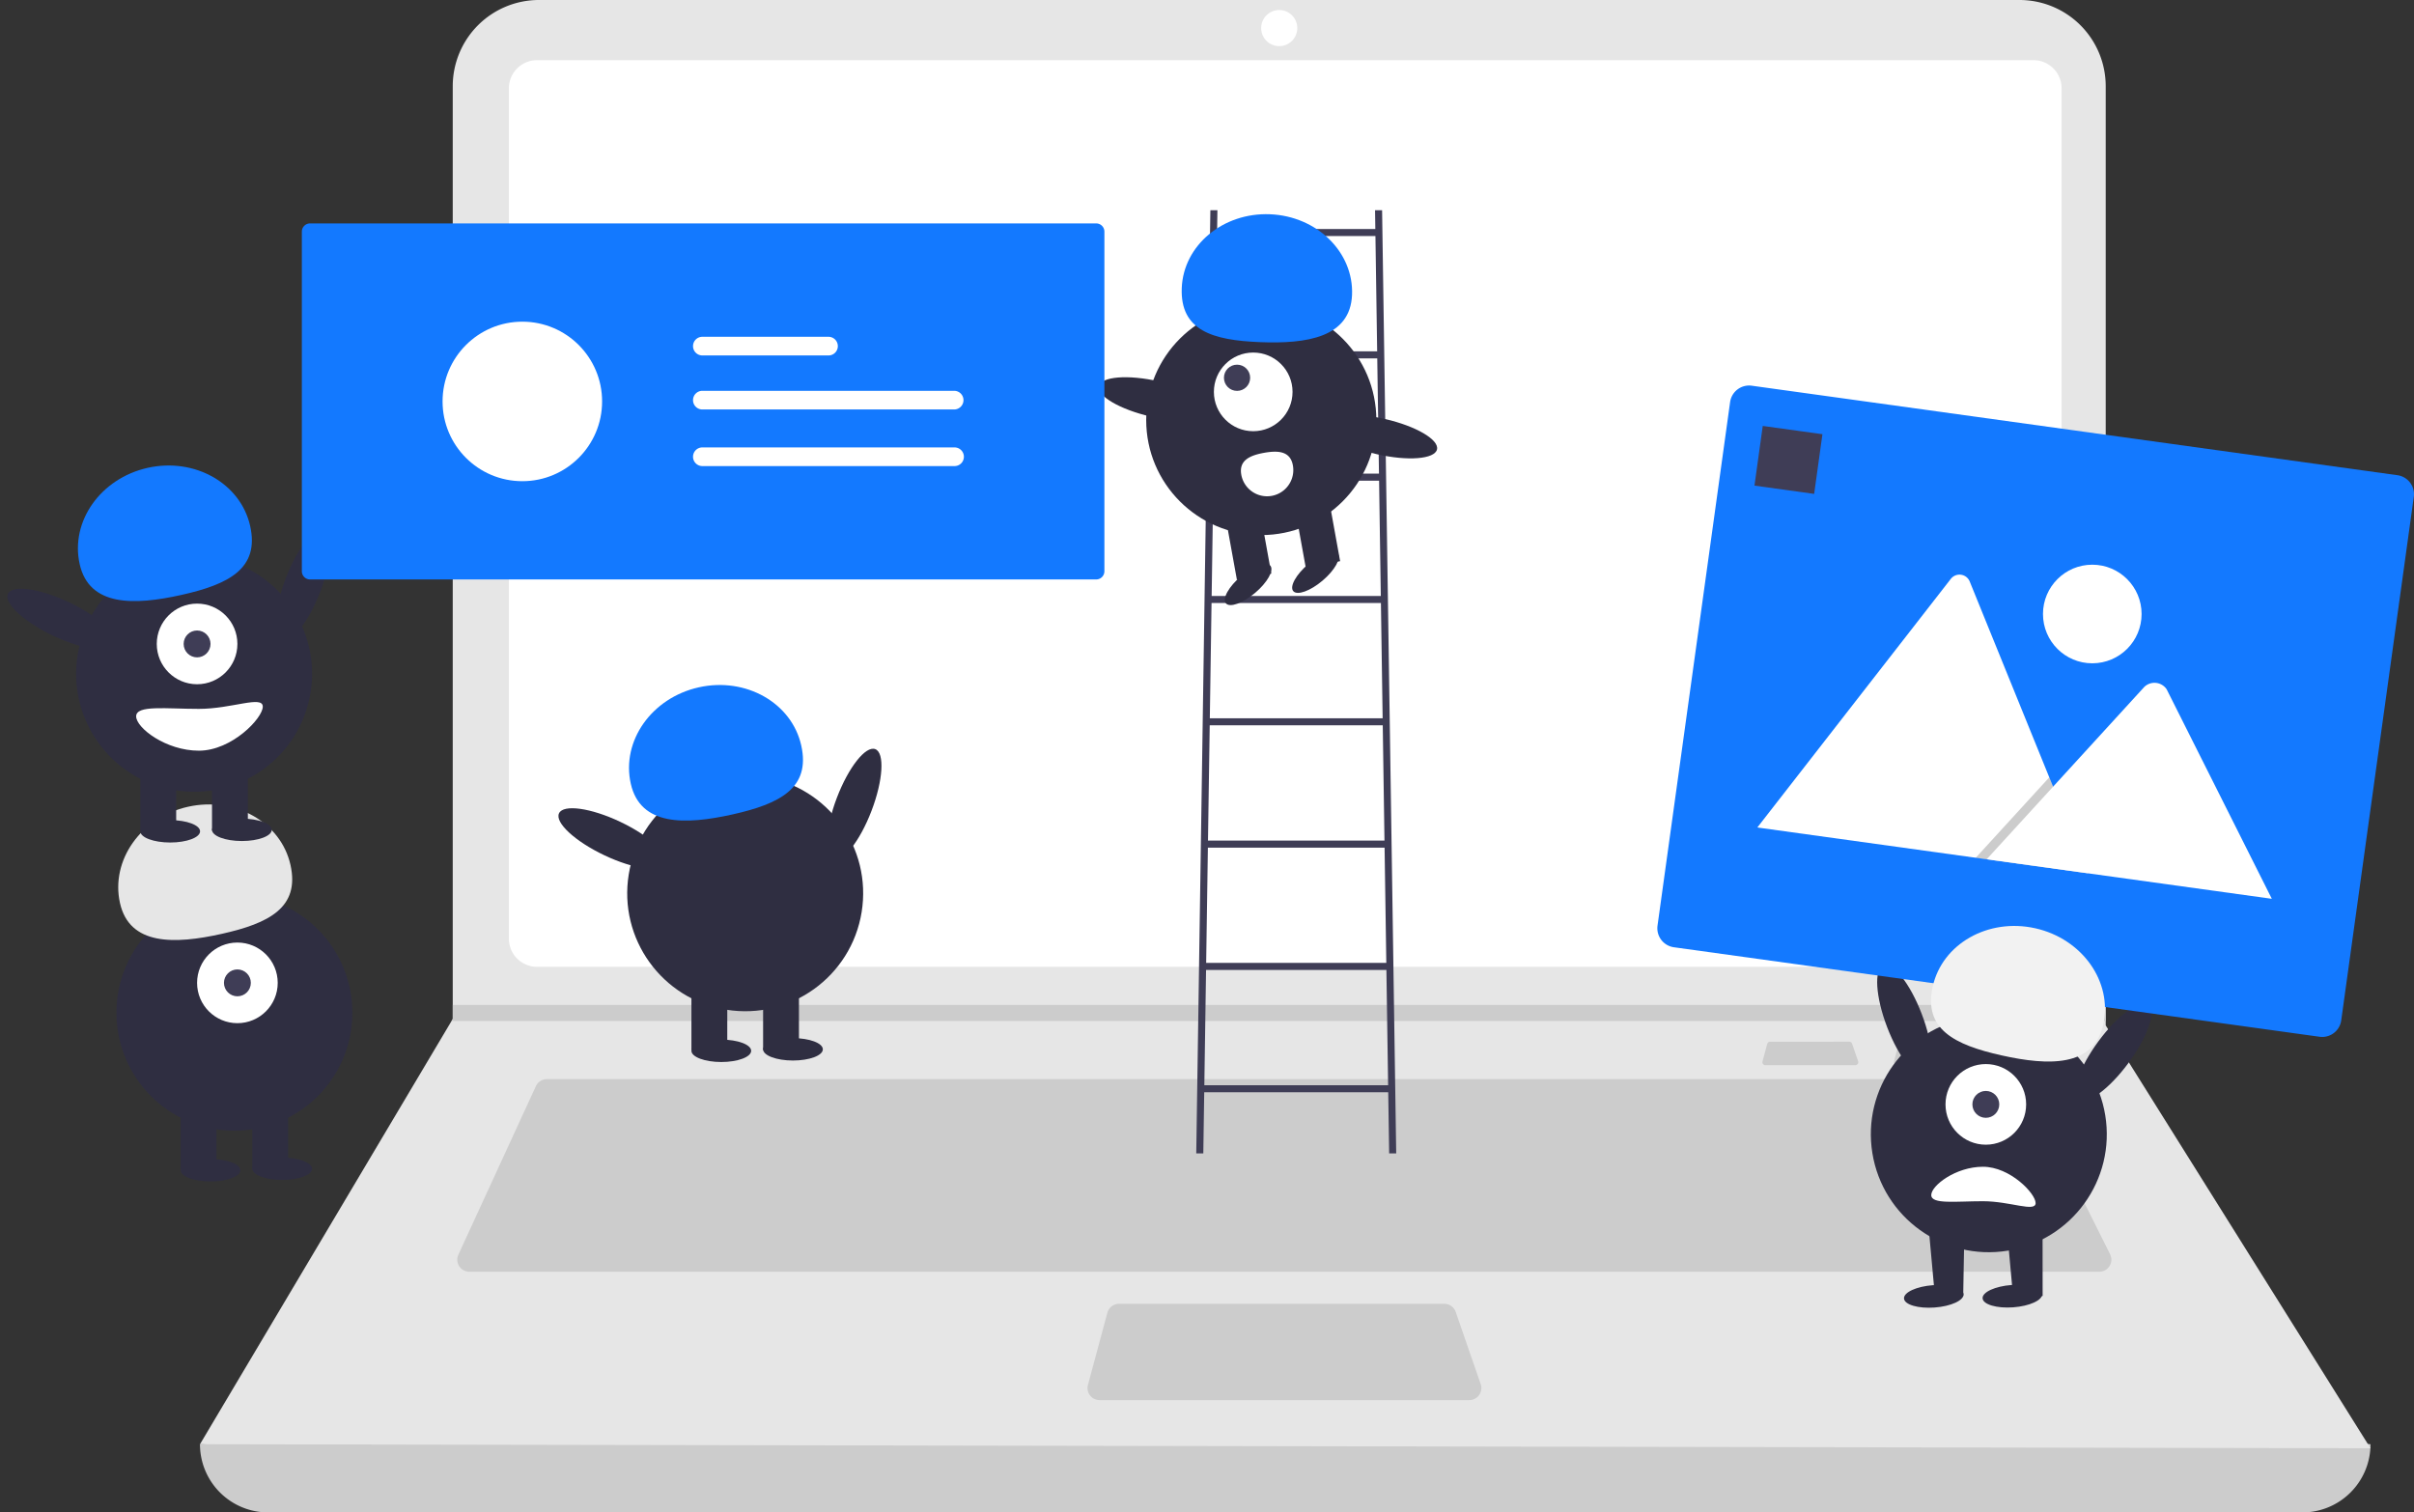 <svg xmlns="http://www.w3.org/2000/svg" width="681.319" height="426.899" viewBox="0 0 681.319 426.899">
  <rect x="0" y="0" width="681.319" height="426.899" fill="#333333" stroke="none"/>
  <g id="illustration" transform="translate(2.679 0)">
    <path id="Контур_1653" data-name="Контур 1653" d="M824.364,715.131H250.258a19.25,19.25,0,0,1-19.25-19.25h0q312.17-36.28,612.606,0h0A19.25,19.25,0,0,1,824.364,715.131Z" transform="translate(-177.248 -288.232)" fill="#ccc"/>
    <path id="Контур_1654" data-name="Контур 1654" d="M843.611,582.674l-612.6-1.133,71-119.464.34-.566V198.227a24.333,24.333,0,0,1,24.336-24.334H744.544a24.333,24.333,0,0,1,24.334,24.336V463.323Z" transform="translate(-177.248 -173.893)" fill="#e6e6e6"/>
    <path id="Контур_1655" data-name="Контур 1655" d="M351.721,195.864a7.935,7.935,0,0,0-7.926,7.926v240.06a7.936,7.936,0,0,0,7.926,7.926h422.37a7.936,7.936,0,0,0,7.927-7.926V203.79a7.936,7.936,0,0,0-7.927-7.926Z" transform="translate(-202.843 -178.879)" fill="#fff"/>
    <path id="Контур_1656" data-name="Контур 1656" d="M350.22,567.913a3.406,3.406,0,0,0-3.086,1.977l-21.877,47.559a3.4,3.4,0,0,0,3.086,4.817H788.4a3.4,3.4,0,0,0,3.038-4.916l-23.78-47.559a3.38,3.38,0,0,0-3.038-1.878Z" transform="translate(-198.565 -263.309)" fill="#ccc"/>
    <circle id="Эллипс_112" data-name="Эллипс 112" cx="5.096" cy="5.096" r="5.096" transform="translate(353.27 2.831)" fill="#fff"/>
    <path id="Контур_1657" data-name="Контур 1657" d="M563.926,649.94a3.4,3.4,0,0,0-3.28,2.514l-5.488,20.382a3.4,3.4,0,0,0,3.28,4.281H662.8a3.4,3.4,0,0,0,3.209-4.508l-7.055-20.383a3.4,3.4,0,0,0-3.21-2.286Z" transform="translate(-250.781 -281.923)" fill="#ccc"/>
    <path id="Контур_1658" data-name="Контур 1658" d="M629.041,366.922v4.53H162.169l.351-.567v-3.964Z" transform="translate(-37.409 -83.267)" fill="#ccc"/>
    <path id="Контур_1659" data-name="Контур 1659" d="M851.592,554.237a.829.829,0,0,0-.8.612l-1.336,4.963a.827.827,0,0,0,.8,1.043h25.414a.827.827,0,0,0,.782-1.1l-1.718-4.963a.828.828,0,0,0-.782-.557Z" transform="translate(-317.587 -260.205)" fill="#ccc"/>
    <path id="Контур_1660" data-name="Контур 1660" d="M803.592,554.237a.828.828,0,0,0-.8.612l-1.336,4.963a.827.827,0,0,0,.8,1.043h25.413a.827.827,0,0,0,.782-1.1l-1.718-4.963a.828.828,0,0,0-.782-.557Z" transform="translate(-306.694 -260.205)" fill="#ccc"/>
    <path id="Контур_1661" data-name="Контур 1661" d="M649.18,516.879h1.992l-3.984-266.235H645.2l.079,5.311H600.633l.079-5.311h-1.992l-3.984,266.235h1.992l.258-17.262h51.934ZM646.309,325H599.6l.487-32.532h45.735Zm.03,1.992.487,32.532H599.084L599.57,327Zm.517,34.524.487,32.532H598.567l.487-32.532Zm.517,34.524.487,32.532H598.05l.487-32.532Zm.517,34.524.487,32.533H597.534l.487-32.533Zm-2.582-172.621.487,32.532H600.117l.487-32.532ZM597.018,497.625l.487-32.532h50.9l.487,32.532Z" transform="translate(-259.79 -191.31)" fill="#3f3d56"/>
    <circle id="Эллипс_113" data-name="Эллипс 113" cx="32.478" cy="32.478" r="32.478" transform="translate(320.819 86.078)" fill="#2f2e41"/>
    <rect id="Прямоугольник_123" data-name="Прямоугольник 123" width="9.867" height="17.678" transform="translate(362.694 142.761) rotate(-10.261)" fill="#2f2e41"/>
    <rect id="Прямоугольник_124" data-name="Прямоугольник 124" width="9.867" height="17.678" transform="translate(343.276 146.276) rotate(-10.261)" fill="#2f2e41"/>
    <ellipse id="Эллипс_114" data-name="Эллипс 114" cx="8.222" cy="3.083" rx="8.222" ry="3.083" transform="matrix(0.763, -0.646, 0.646, 0.763, 341.319, 167.939)" fill="#2f2e41"/>
    <ellipse id="Эллипс_115" data-name="Эллипс 115" cx="8.222" cy="3.083" rx="8.222" ry="3.083" transform="matrix(0.763, -0.646, 0.646, 0.763, 360.332, 164.497)" fill="#2f2e41"/>
    <circle id="Эллипс_116" data-name="Эллипс 116" cx="11.1" cy="11.1" r="11.1" transform="translate(339.924 99.511)" fill="#fff"/>
    <circle id="Эллипс_117" data-name="Эллипс 117" cx="3.7" cy="3.7" r="3.7" transform="translate(342.762 102.932)" fill="#3f3d56"/>
    <path id="Контур_1662" data-name="Контур 1662" d="M637.5,274.861c.488-12.024-9.874-22.208-23.146-22.747s-24.427,8.771-24.915,20.8,8.737,14.756,22.009,15.295S637.014,286.885,637.5,274.861Z" transform="translate(-258.583 -191.639)" fill="#1379ff"/>
    <ellipse id="Эллипс_118" data-name="Эллипс 118" cx="5.098" cy="16.239" rx="5.098" ry="16.239" transform="matrix(0.223, -0.975, 0.975, 0.223, 306.34, 113.98)" fill="#2f2e41"/>
    <ellipse id="Эллипс_119" data-name="Эллипс 119" cx="5.098" cy="16.239" rx="5.098" ry="16.239" transform="matrix(0.223, -0.975, 0.975, 0.223, 370.093, 124.582)" fill="#2f2e41"/>
    <path id="Контур_1663" data-name="Контур 1663" d="M625.707,342.674a7.4,7.4,0,1,1-14.561,2.651l0-.014c-.728-4.022,2.381-5.445,6.4-6.173S624.978,338.653,625.707,342.674Z" transform="translate(-263.488 -211.319)" fill="#fff"/>
    <ellipse id="Эллипс_120" data-name="Эллипс 120" cx="16.647" cy="5.226" rx="16.647" ry="5.226" transform="matrix(0.357, -0.934, 0.934, 0.357, 227.588, 240.684)" fill="#2f2e41"/>
    <circle id="Эллипс_121" data-name="Эллипс 121" cx="33.294" cy="33.294" r="33.294" transform="translate(169.443 279.669) rotate(-80.783)" fill="#2f2e41"/>
    <rect id="Прямоугольник_125" data-name="Прямоугольник 125" width="10.115" height="18.122" transform="translate(192.468 278.269)" fill="#2f2e41"/>
    <rect id="Прямоугольник_126" data-name="Прямоугольник 126" width="10.115" height="18.122" transform="translate(212.698 278.269)" fill="#2f2e41"/>
    <ellipse id="Эллипс_122" data-name="Эллипс 122" cx="8.429" cy="3.161" rx="8.429" ry="3.161" transform="translate(192.468 293.442)" fill="#2f2e41"/>
    <ellipse id="Эллипс_123" data-name="Эллипс 123" cx="8.429" cy="3.161" rx="8.429" ry="3.161" transform="translate(212.698 293.021)" fill="#2f2e41"/>
    <path id="Контур_1664" data-name="Контур 1664" d="M388.138,451.828c-2.688-12.04,5.905-24.205,19.194-27.172s26.241,4.387,28.929,16.427-6.119,16.48-19.408,19.447S390.825,463.867,388.138,451.828Z" transform="translate(-212.794 -230.65)" fill="#1379ff"/>
    <ellipse id="Эллипс_124" data-name="Эллипс 124" cx="5.226" cy="16.647" rx="5.226" ry="16.647" transform="translate(152.86 234.28) rotate(-64.626)" fill="#2f2e41"/>
    <circle id="Эллипс_125" data-name="Эллипс 125" cx="33.294" cy="33.294" r="33.294" transform="translate(30.186 252.558)" fill="#2f2e41"/>
    <rect id="Прямоугольник_127" data-name="Прямоугольник 127" width="10.115" height="18.122" transform="translate(48.308 311.981)" fill="#2f2e41"/>
    <rect id="Прямоугольник_128" data-name="Прямоугольник 128" width="10.115" height="18.122" transform="translate(68.537 311.981)" fill="#2f2e41"/>
    <ellipse id="Эллипс_126" data-name="Эллипс 126" cx="8.429" cy="3.161" rx="8.429" ry="3.161" transform="translate(48.308 327.153)" fill="#2f2e41"/>
    <ellipse id="Эллипс_127" data-name="Эллипс 127" cx="8.429" cy="3.161" rx="8.429" ry="3.161" transform="translate(68.537 326.732)" fill="#2f2e41"/>
    <circle id="Эллипс_128" data-name="Эллипс 128" cx="11.379" cy="11.379" r="11.379" transform="translate(52.944 266.044)" fill="#fff"/>
    <circle id="Эллипс_129" data-name="Эллипс 129" cx="3.793" cy="3.793" r="3.793" transform="translate(60.53 273.63)" fill="#3f3d56"/>
    <path id="Контур_1665" data-name="Контур 1665" d="M201.66,495.435c-2.688-12.04,5.905-24.205,19.194-27.172s26.241,4.387,28.93,16.427-6.119,16.48-19.408,19.447S204.347,507.474,201.66,495.435Z" transform="translate(-170.476 -240.546)" fill="#e6e6e6"/>
    <ellipse id="Эллипс_130" data-name="Эллипс 130" cx="16.647" cy="5.226" rx="16.647" ry="5.226" transform="matrix(0.357, -0.934, 0.934, 0.357, 72.049, 178.727)" fill="#2f2e41"/>
    <circle id="Эллипс_131" data-name="Эллипс 131" cx="33.294" cy="33.294" r="33.294" transform="translate(13.904 217.715) rotate(-80.783)" fill="#2f2e41"/>
    <rect id="Прямоугольник_129" data-name="Прямоугольник 129" width="10.115" height="18.122" transform="translate(36.929 216.313)" fill="#2f2e41"/>
    <rect id="Прямоугольник_130" data-name="Прямоугольник 130" width="10.115" height="18.122" transform="translate(57.158 216.313)" fill="#2f2e41"/>
    <ellipse id="Эллипс_132" data-name="Эллипс 132" cx="8.429" cy="3.161" rx="8.429" ry="3.161" transform="translate(36.929 231.486)" fill="#2f2e41"/>
    <ellipse id="Эллипс_133" data-name="Эллипс 133" cx="8.429" cy="3.161" rx="8.429" ry="3.161" transform="translate(57.158 231.065)" fill="#2f2e41"/>
    <circle id="Эллипс_134" data-name="Эллипс 134" cx="11.379" cy="11.379" r="11.379" transform="translate(41.565 170.377)" fill="#fff"/>
    <circle id="Эллипс_135" data-name="Эллипс 135" cx="3.793" cy="3.793" r="3.793" transform="translate(49.151 177.963)" fill="#3f3d56"/>
    <path id="Контур_1666" data-name="Контур 1666" d="M186.941,371.685c-2.688-12.04,5.905-24.205,19.194-27.172s26.241,4.387,28.929,16.427-6.119,16.48-19.408,19.447S189.628,383.724,186.941,371.685Z" transform="translate(-167.135 -212.463)" fill="#1379ff"/>
    <ellipse id="Эллипс_136" data-name="Эллипс 136" cx="5.226" cy="16.647" rx="5.226" ry="16.647" transform="translate(-2.679 172.324) rotate(-64.626)" fill="#2f2e41"/>
    <path id="Контур_1667" data-name="Контур 1667" d="M207.707,434.256c0,3.259,8.39,9.693,17.7,9.693s18.04-9.174,18.04-12.433-8.729.632-18.04.632S207.707,431,207.707,434.256Z" transform="translate(-171.96 -232.061)" fill="#fff"/>
    <path id="Контур_1668" data-name="Контур 1668" d="M270.523,255.461a2.322,2.322,0,0,0-2.319,2.319v95.86a2.322,2.322,0,0,0,2.319,2.319h221.87a2.322,2.322,0,0,0,2.319-2.319V257.78a2.322,2.322,0,0,0-2.319-2.319Z" transform="translate(-185.689 -192.403)" fill="#1379ff"/>
    <circle id="Эллипс_137" data-name="Эллипс 137" cx="22.513" cy="22.513" r="22.513" transform="translate(122.23 90.795)" fill="#fff"/>
    <path id="Path_40" data-name="Path 40" d="M413.65,316.587a2.632,2.632,0,1,0,0,5.265h71.08a2.633,2.633,0,0,0,.086-5.264H413.65Z" transform="translate(-218.098 -206.275)" fill="#fff"/>
    <path id="Path_40-2" data-name="Path 40" d="M413.65,296.86a2.632,2.632,0,1,0,0,5.265h35.5a2.633,2.633,0,1,0,.086-5.264H413.65Z" transform="translate(-218.098 -201.798)" fill="#fff"/>
    <path id="Path_40-3" data-name="Path 40" d="M413.65,337.253a2.632,2.632,0,1,0,0,5.265h71.08a2.633,2.633,0,1,0,.086-5.264H413.65Z" transform="translate(-218.098 -210.964)" fill="#fff"/>
    <ellipse id="Эллипс_138" data-name="Эллипс 138" cx="5.226" cy="16.647" rx="5.226" ry="16.647" transform="matrix(0.934, -0.357, 0.357, 0.934, 523.994, 274.367)" fill="#2f2e41"/>
    <circle id="Эллипс_139" data-name="Эллипс 139" cx="33.294" cy="33.294" r="33.294" transform="translate(520.441 292.624) rotate(-9.217)" fill="#2f2e41"/>
    <path id="Контур_1669" data-name="Контур 1669" d="M740.066,447.932H729.952l1.979,21.7,8.153-2.215Z" transform="translate(-166.258 -101.65)" fill="#2f2e41"/>
    <path id="Контур_1670" data-name="Контур 1670" d="M711.543,448.005H701.428l1.979,21.7,7.785-2.271Z" transform="translate(-159.785 -101.667)" fill="#2f2e41"/>
    <ellipse id="Эллипс_140" data-name="Эллипс 140" cx="8.429" cy="3.161" rx="8.429" ry="3.161" transform="translate(534.47 363.37) rotate(-4.182)" fill="#2f2e41"/>
    <circle id="Эллипс_141" data-name="Эллипс 141" cx="11.379" cy="11.379" r="11.379" transform="translate(546.415 300.344)" fill="#fff"/>
    <circle id="Эллипс_142" data-name="Эллипс 142" cx="3.793" cy="3.793" r="3.793" transform="translate(554.001 307.93)" fill="#3f3d56"/>
    <ellipse id="Эллипс_143" data-name="Эллипс 143" cx="16.647" cy="5.226" rx="16.647" ry="5.226" transform="translate(579.72 307.26) rotate(-53.55)" fill="#2f2e41"/>
    <path id="Контур_1671" data-name="Контур 1671" d="M863.077,607.886c0-2.686,6.915-7.989,14.588-7.989s14.868,7.561,14.868,10.247-7.195-.521-14.868-.521S863.077,610.572,863.077,607.886Z" transform="translate(-320.685 -270.567)" fill="#fff"/>
    <path id="Контур_1672" data-name="Контур 1672" d="M949.991,498.473l-182.25-25.265a5.418,5.418,0,0,1-4.617-6.1l20.488-147.789a5.418,5.418,0,0,1,6.1-4.617l182.248,25.265a5.418,5.418,0,0,1,4.617,6.1L956.09,493.856a5.418,5.418,0,0,1-6.1,4.617Z" transform="translate(-297.99 -205.835)" fill="#1379ff"/>
    <path id="Контур_1673" data-name="Контур 1673" d="M892.989,468.021l-93.042-12.9a1.912,1.912,0,0,1-.344-.076l54.571-70.122a3.111,3.111,0,0,1,5.363.744l22.442,55.245,1.076,2.644Z" transform="translate(-306.28 -221.506)" fill="#fff"/>
    <path id="Контур_1674" data-name="Контур 1674" d="M750.4,310.922l-31.767-4.4,18.734-20.489,1.349-1.476.674-.738,1.075,2.644Z" transform="translate(-163.689 -64.407)" opacity="0.2"/>
    <path id="Контур_1675" data-name="Контур 1675" d="M963.792,484.165l-80.474-11.156,18.734-20.489,1.348-1.476,24.413-26.7a4.151,4.151,0,0,1,6.154.481,3.723,3.723,0,0,1,.242.406Z" transform="translate(-325.278 -230.468)" fill="#fff"/>
    <circle id="Эллипс_144" data-name="Эллипс 144" cx="13.915" cy="13.915" r="13.915" transform="translate(573.925 159.394)" fill="#fff"/>
    <rect id="Прямоугольник_131" data-name="Прямоугольник 131" width="17.007" height="17.007" transform="translate(494.833 120.225) rotate(7.893)" fill="#3f3d56"/>
    <path id="Контур_1676" data-name="Контур 1676" d="M911.6,539.8c2.688-12.04-5.905-24.205-19.194-27.172s-26.241,4.387-28.93,16.427,6.119,16.48,19.408,19.447S908.909,551.843,911.6,539.8Z" transform="translate(-320.665 -250.614)" fill="#f2f2f2"/>
    <ellipse id="Эллипс_145" data-name="Эллипс 145" cx="8.429" cy="3.161" rx="8.429" ry="3.161" transform="translate(556.651 363.317) rotate(-4.182)" fill="#2f2e41"/>
  </g>
</svg>
